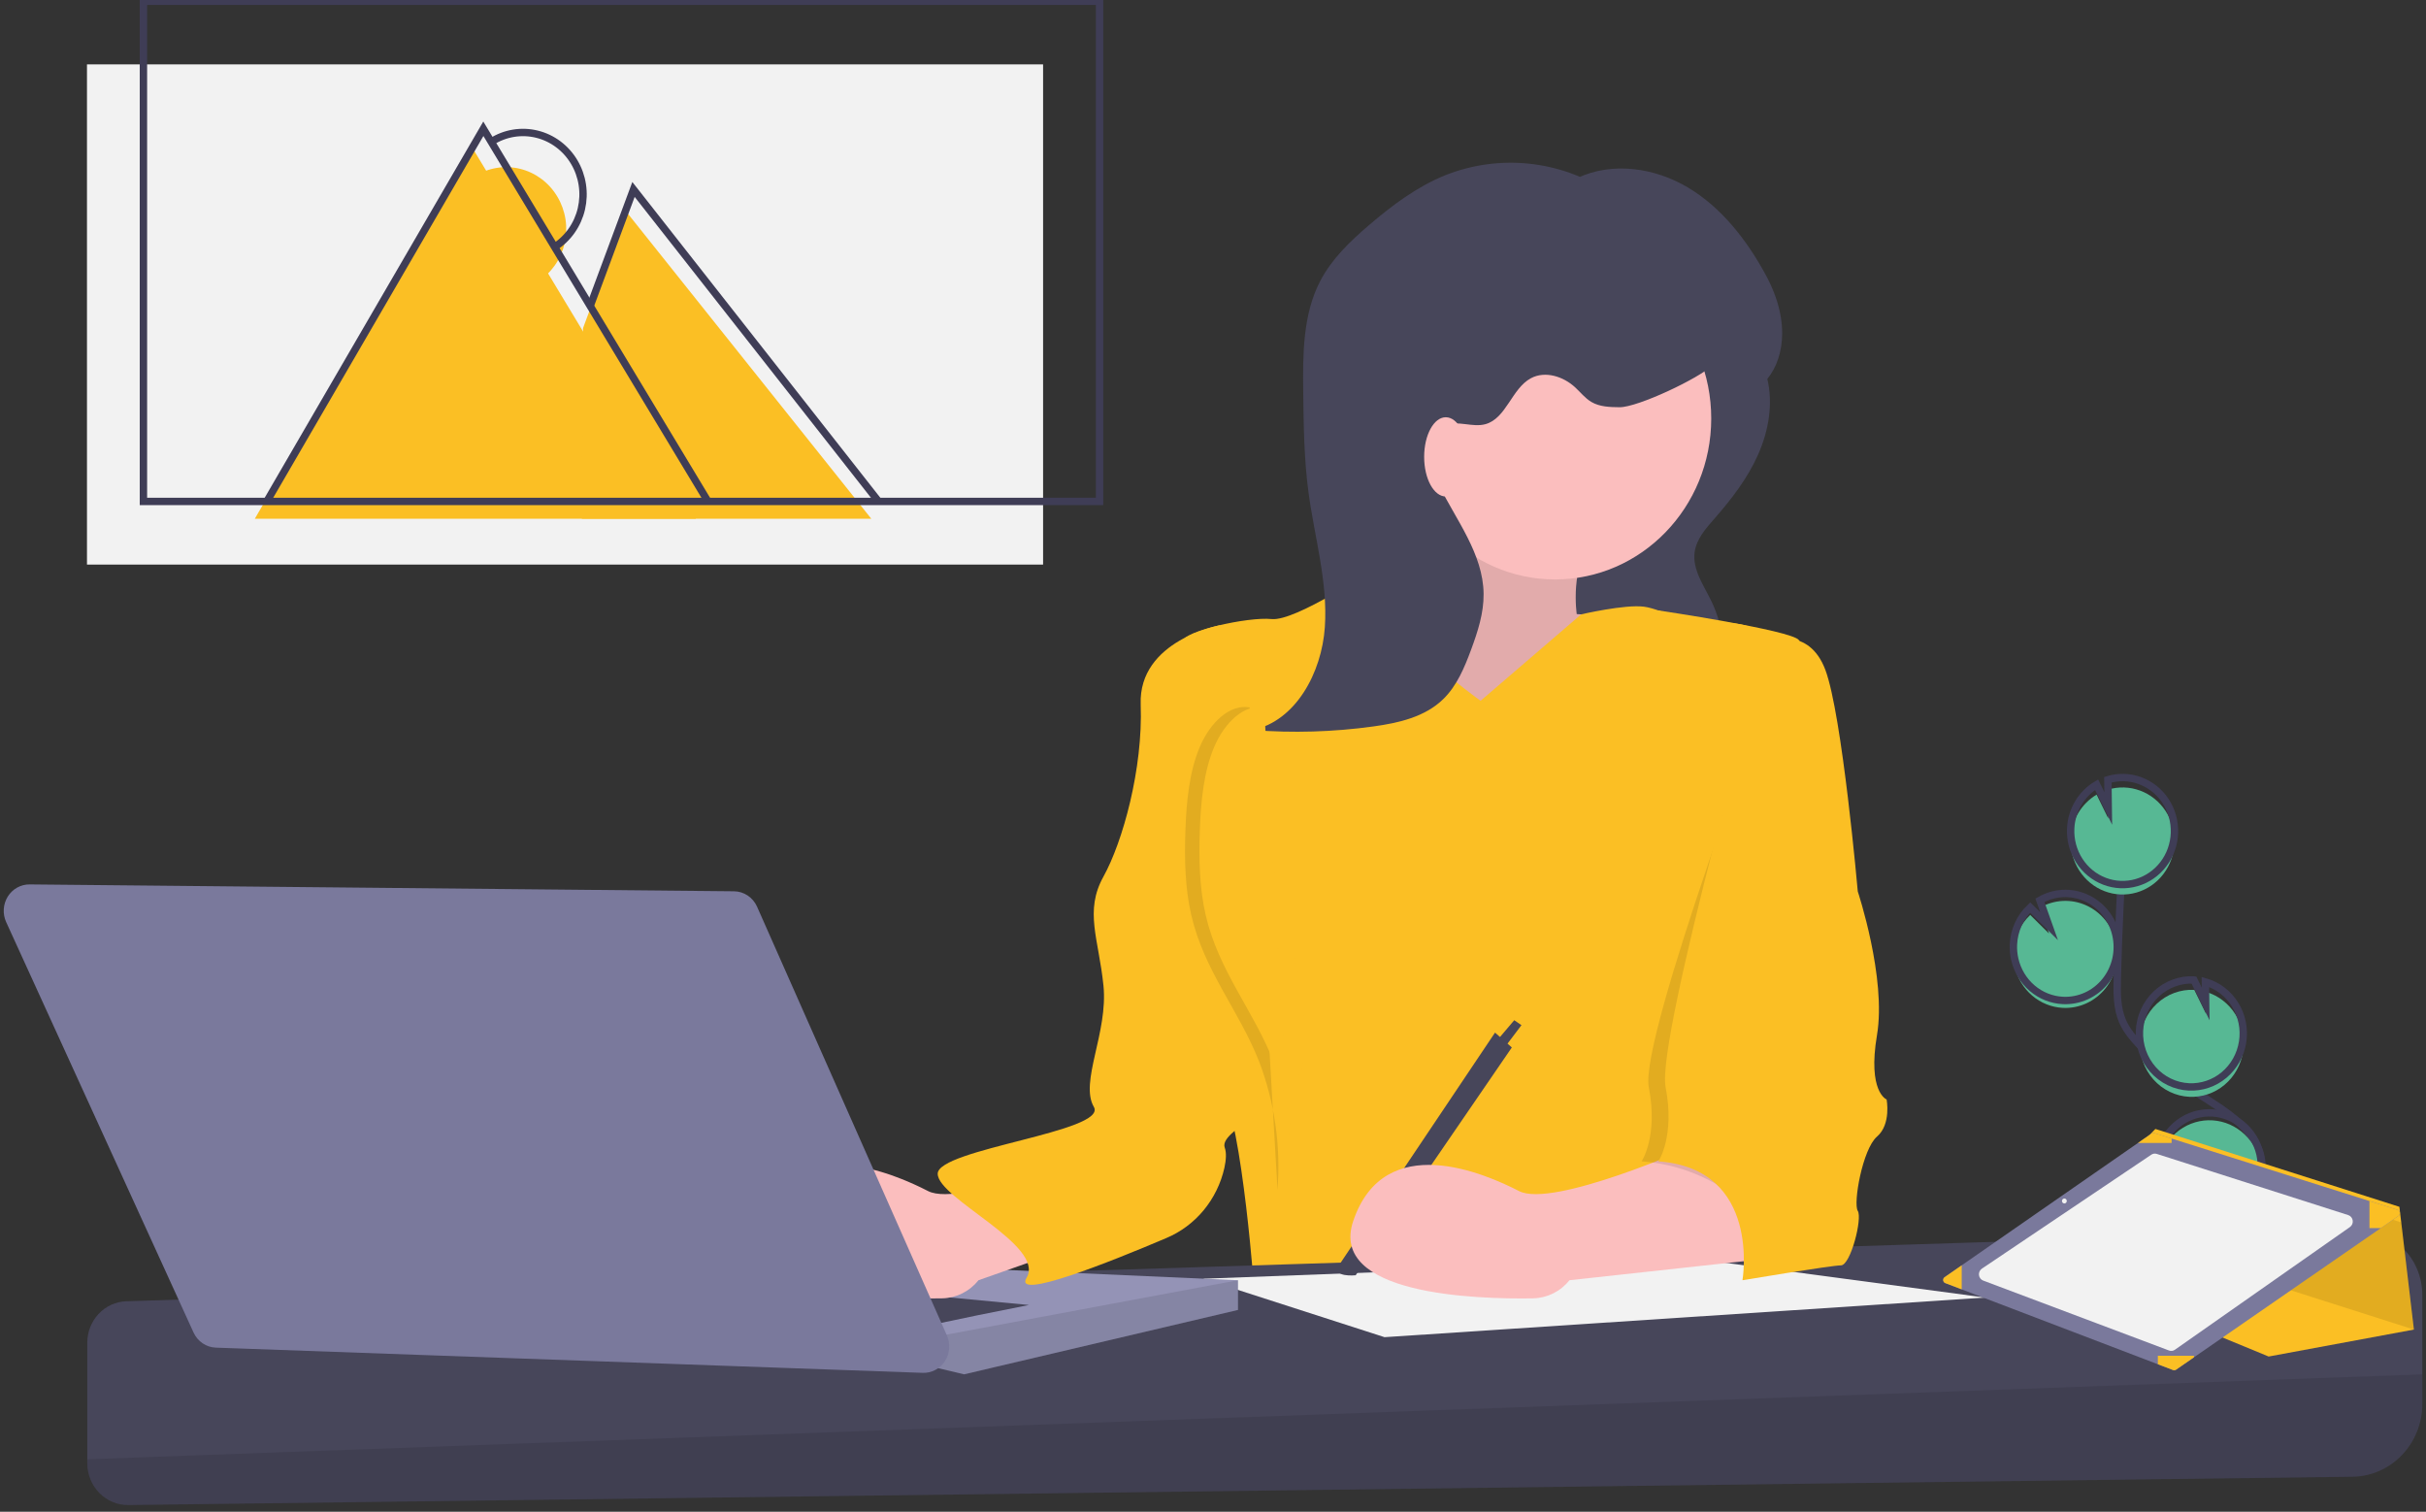 <svg width="329" height="205" viewBox="0 0 329 205" fill="none" xmlns="http://www.w3.org/2000/svg">
<rect x="0" y="0" width="329" height="205" fill="#333333" stroke="none"/>
<g clip-path="url(#clip0)">
<path d="M279.755 136.671C280.845 136.725 281.932 136.516 282.93 136.063C283.928 135.609 284.81 134.923 285.507 134.058C286.204 133.193 286.697 132.173 286.946 131.079C287.195 129.984 287.194 128.845 286.943 127.751C286.693 126.657 286.199 125.638 285.501 124.774C284.802 123.91 283.919 123.225 282.92 122.773C281.922 122.321 280.835 122.114 279.745 122.169C278.656 122.224 277.594 122.539 276.642 123.089L277.887 126.603L275.327 124.07C273.954 125.364 273.136 127.166 273.051 129.081C273.019 129.752 273.079 130.426 273.23 131.08C273.58 132.616 274.406 133.994 275.584 135.003C276.761 136.012 278.226 136.597 279.755 136.671Z" fill="#57B894"/>
<path d="M300.338 175.46C298.845 172.61 300.539 169.117 302.486 166.576C304.434 164.035 306.807 161.391 306.757 158.153C306.684 153.499 301.892 150.751 298.063 148.284C295.222 146.453 292.602 144.282 290.257 141.815C289.317 140.826 288.408 139.768 287.858 138.505C287.066 136.685 287.088 134.615 287.138 132.622C287.305 125.981 287.623 119.347 288.093 112.72" stroke="#3F3D56" stroke-miterlimit="10"/>
<path d="M279.755 135.664C280.845 135.717 281.932 135.509 282.93 135.055C283.928 134.602 284.81 133.916 285.507 133.051C286.204 132.186 286.697 131.166 286.946 130.072C287.195 128.977 287.194 127.838 286.943 126.744C286.693 125.649 286.199 124.63 285.501 123.766C284.802 122.903 283.919 122.218 282.92 121.766C281.922 121.314 280.835 121.107 279.745 121.162C278.656 121.217 277.594 121.532 276.642 122.082L277.887 125.596L275.327 123.063C273.954 124.356 273.136 126.158 273.051 128.073C273.019 128.745 273.079 129.418 273.23 130.073C273.58 131.609 274.406 132.986 275.584 133.995C276.761 135.004 278.226 135.59 279.755 135.664V135.664Z" stroke="#3F3D56" stroke-miterlimit="10"/>
<path d="M280.814 113.7C280.869 112.484 281.22 111.303 281.834 110.263C282.449 109.224 283.307 108.361 284.33 107.753L285.907 110.968L285.859 107.077C287.291 106.642 288.82 106.687 290.226 107.207C291.631 107.726 292.84 108.692 293.678 109.966C294.516 111.239 294.939 112.754 294.887 114.292C294.835 115.83 294.31 117.311 293.388 118.521C292.467 119.732 291.195 120.609 289.758 121.026C288.321 121.443 286.793 121.379 285.394 120.842C283.994 120.306 282.797 119.325 281.974 118.041C281.151 116.757 280.745 115.237 280.814 113.7Z" fill="#57B894"/>
<path d="M280.814 112.357C280.869 111.141 281.22 109.959 281.834 108.92C282.449 107.881 283.307 107.018 284.33 106.41L285.907 109.625L285.859 105.734C287.291 105.299 288.82 105.344 290.226 105.863C291.631 106.383 292.84 107.349 293.678 108.622C294.516 109.896 294.939 111.411 294.887 112.949C294.835 114.487 294.31 115.968 293.388 117.178C292.467 118.389 291.195 119.266 289.758 119.683C288.321 120.1 286.793 120.036 285.394 119.499C283.994 118.963 282.797 117.982 281.974 116.698C281.151 115.414 280.745 113.894 280.814 112.357V112.357Z" stroke="#3F3D56" stroke-miterlimit="10"/>
<path d="M296.903 148.731C298.631 148.814 300.327 148.239 301.67 147.116C303.013 145.992 303.908 144.399 304.184 142.639C304.46 140.879 304.098 139.077 303.167 137.574C302.237 136.072 300.802 134.975 299.137 134.493L299.174 137.483L297.579 134.23C297.573 134.229 297.567 134.229 297.56 134.229C296.636 134.184 295.713 134.328 294.843 134.651C293.973 134.975 293.173 135.471 292.49 136.113C291.806 136.755 291.251 137.529 290.858 138.392C290.464 139.255 290.24 140.189 290.197 141.141C290.153 142.093 290.293 143.045 290.606 143.942C290.92 144.839 291.402 145.663 292.025 146.368C292.648 147.073 293.399 147.644 294.236 148.049C295.073 148.455 295.979 148.687 296.903 148.731Z" fill="#57B894"/>
<path d="M296.849 147.388C298.577 147.471 300.273 146.896 301.616 145.773C302.959 144.649 303.853 143.056 304.13 141.296C304.406 139.536 304.044 137.733 303.113 136.231C302.183 134.729 300.748 133.632 299.083 133.149L299.12 136.14L297.525 132.887C297.519 132.886 297.513 132.886 297.506 132.886C296.582 132.841 295.659 132.985 294.789 133.308C293.919 133.631 293.119 134.128 292.435 134.77C291.752 135.412 291.197 136.186 290.804 137.049C290.41 137.912 290.186 138.846 290.143 139.798C290.099 140.75 290.239 141.702 290.552 142.599C290.866 143.496 291.348 144.32 291.971 145.025C292.593 145.729 293.345 146.301 294.182 146.706C295.019 147.112 295.925 147.343 296.849 147.388V147.388Z" stroke="#3F3D56" stroke-miterlimit="10"/>
<path d="M293.372 162.486C294.111 163.966 295.322 165.14 296.8 165.809C298.279 166.479 299.936 166.604 301.493 166.164C303.051 165.723 304.414 164.745 305.354 163.391C306.295 162.038 306.755 160.393 306.658 158.731C306.561 157.069 305.913 155.493 304.822 154.265C303.731 153.038 302.264 152.234 300.667 151.99C299.069 151.745 297.439 152.074 296.049 152.921C294.659 153.768 293.593 155.082 293.032 156.643L297.43 160.332L292.591 159.176C292.591 160.328 292.859 161.463 293.372 162.486Z" fill="#57B894"/>
<path d="M293.372 161.479C294.111 162.959 295.322 164.132 296.8 164.802C298.279 165.471 299.936 165.596 301.493 165.156C303.051 164.716 304.414 163.737 305.354 162.384C306.295 161.031 306.755 159.385 306.658 157.724C306.561 156.062 305.913 154.485 304.822 153.258C303.731 152.031 302.264 151.227 300.667 150.982C299.069 150.737 297.439 151.066 296.049 151.913C294.659 152.761 293.593 154.075 293.032 155.635L297.43 159.324L292.591 158.168C292.591 159.32 292.859 160.456 293.372 161.479V161.479Z" stroke="#3F3D56" stroke-miterlimit="10"/>
<path d="M239.65 51.28C240.499 54.725 239.853 58.43 238.416 61.661C236.979 64.893 234.797 67.709 232.487 70.349C231.324 71.677 230.067 73.088 229.82 74.859C229.492 77.219 231.036 79.355 232.073 81.487C232.98 83.354 233.53 85.383 233.693 87.464C233.833 89.251 233.616 91.22 232.401 92.504C231.231 93.741 229.433 94.04 227.763 94.2C223.164 94.64 218.531 94.525 213.959 93.856C215.24 92.1 214.759 91.01 214.638 88.816C214.402 84.512 211.363 80.615 210.772 76.347C210.303 72.953 212.483 69.838 214.543 67.147L223.988 54.809C225.553 52.765 227.112 50.659 228.235 48.315C229.039 46.64 229.189 43.495 231.21 42.937C235.017 41.884 238.91 48.275 239.65 51.28Z" fill="#47465A"/>
<path d="M193.299 61.449C193.299 61.449 186.783 81.261 183.526 82.604C180.268 83.947 203.073 108.124 203.073 108.124L219.688 99.729L220.339 83.611L213.824 83.276C213.824 83.276 212.846 76.56 216.104 73.202C219.362 69.844 193.299 61.449 193.299 61.449Z" fill="#FBBEBE"/>
<path opacity="0.1" d="M193.299 61.449C193.299 61.449 186.783 81.261 183.526 82.604C180.268 83.947 203.073 108.124 203.073 108.124L219.688 99.729L220.339 83.611L213.824 83.276C213.824 83.276 212.846 76.56 216.104 73.202C219.362 69.844 193.299 61.449 193.299 61.449Z" fill="black"/>
<path d="M200.792 95.028C200.792 95.028 186.783 85.29 186.132 77.231C186.132 77.231 175.707 84.283 172.449 83.947C169.191 83.611 160.395 85.626 160.395 86.969C160.395 88.312 168.54 126.256 168.54 126.256C168.54 126.256 162.675 142.374 165.607 147.411C168.54 152.448 170.168 175.953 170.168 175.953H237.932C237.932 175.953 228.81 159.5 233.697 147.747C238.583 135.994 240.538 86.633 240.538 86.633C240.538 86.633 236.954 83.947 233.371 84.619C229.787 85.29 225.552 82.604 222.946 82.268C220.339 81.932 214.433 83.307 214.433 83.307L200.792 95.028Z" fill="#FBBF24"/>
<path d="M328.5 175.593V190.368C328.5 192.968 327.506 195.463 325.733 197.313C323.961 199.163 321.552 200.218 319.03 200.25L17.412 204.088C16.683 204.098 15.96 203.958 15.284 203.677C14.608 203.396 13.993 202.979 13.474 202.451C12.955 201.923 12.544 201.294 12.263 200.601C11.982 199.908 11.837 199.164 11.837 198.413V182.08C11.837 180.618 12.389 179.213 13.377 178.164C14.364 177.114 15.709 176.502 17.127 176.456L319.731 166.83C320.87 166.794 322.004 166.994 323.066 167.418C324.129 167.842 325.097 168.482 325.915 169.299C326.733 170.116 327.383 171.094 327.827 172.176C328.271 173.257 328.5 174.419 328.5 175.593Z" fill="#47465A"/>
<path opacity="0.1" d="M328.5 186.363V190.368C328.5 192.968 327.506 195.463 325.733 197.313C323.961 199.163 321.552 200.218 319.03 200.25L17.412 204.088C16.683 204.098 15.96 203.958 15.284 203.677C14.608 203.396 13.993 202.979 13.474 202.451C12.955 201.923 12.544 201.294 12.263 200.601C11.982 199.908 11.837 199.164 11.837 198.413V197.887L328.5 186.363Z" fill="black"/>
<path d="M269.207 175.953L231.045 170.849L163.185 173.401L187.761 181.326L269.207 175.953Z" fill="#F2F2F2"/>
<path d="M167.888 173.603V177.632L130.749 186.363L127.119 185.5L126.513 185.355L99.799 170.581L167.888 173.603Z" fill="#9493B6"/>
<path opacity="0.1" d="M167.888 173.603V177.632L130.749 186.363L127.119 185.5L126.513 181.326L167.888 173.603Z" fill="black"/>
<path d="M125.21 179.983C125.862 179.647 139.545 176.961 139.545 176.961L114.785 174.61L125.21 179.983Z" fill="#47465A"/>
<path d="M210.892 78.575C222.587 78.575 232.068 68.803 232.068 56.748C232.068 44.694 222.587 34.922 210.892 34.922C199.196 34.922 189.716 44.694 189.716 56.748C189.716 68.803 199.196 78.575 210.892 78.575Z" fill="#FBBEBE"/>
<path d="M149.318 155.47C149.318 155.47 130.423 163.865 125.862 161.514C121.301 159.164 107.618 153.12 103.382 165.544C99.967 175.563 119.905 176.192 127.752 176.06C128.7 176.044 129.634 175.816 130.489 175.392C131.344 174.968 132.099 174.357 132.703 173.603L159.906 164.033C159.906 164.033 153.879 153.455 149.318 155.47Z" fill="#FBBEBE"/>
<path d="M202.747 140.024L205.027 142.039L183.851 172.931C183.851 172.931 180.594 173.267 181.571 171.588L202.747 140.024Z" fill="#47465A"/>
<path d="M204.05 142.038L206.331 139.016L205.353 138.345L203.073 141.031L204.05 142.038Z" fill="#47465A"/>
<path d="M165.445 84.787C165.445 84.787 154.368 86.801 154.694 95.532C155.019 104.262 152.25 114.168 149.644 118.869C147.038 123.57 148.992 127.264 149.644 133.644C150.296 140.024 146.386 146.74 148.341 150.097C150.296 153.455 127.165 155.806 127.165 159.164C127.165 162.522 141.825 168.902 139.219 173.267C137.344 176.407 150.561 171.119 158.124 167.904C160.094 167.085 161.843 165.789 163.223 164.125C164.603 162.461 165.573 160.478 166.05 158.345C166.279 157.275 166.34 156.31 166.096 155.638C165.119 152.952 176.684 149.426 177.01 142.71C177.336 135.994 175.381 129.279 173.752 122.563C172.123 115.847 165.445 84.787 165.445 84.787Z" fill="#FBBF24"/>
<path d="M4.011 119.93L99.544 120.862C100.205 120.869 100.85 121.069 101.403 121.44C101.957 121.811 102.397 122.337 102.671 122.956L128.417 181.098C128.663 181.653 128.767 182.263 128.72 182.871C128.672 183.479 128.475 184.065 128.146 184.572C127.818 185.079 127.369 185.492 126.842 185.77C126.316 186.049 125.729 186.184 125.137 186.163L29.269 182.745C28.631 182.722 28.011 182.518 27.477 182.156C26.944 181.793 26.518 181.286 26.246 180.691L0.835 125.035C0.585 124.487 0.474 123.882 0.512 123.277C0.55 122.673 0.737 122.088 1.054 121.578C1.372 121.068 1.809 120.649 2.326 120.361C2.844 120.073 3.423 119.925 4.011 119.93Z" fill="#7A799C"/>
<path d="M229.461 155.47C229.461 155.47 210.566 163.865 206.005 161.514C201.444 159.164 187.761 153.12 183.526 165.544C180.11 175.563 200.048 176.192 207.895 176.06C208.843 176.044 209.778 175.816 210.632 175.392C211.487 174.968 212.243 174.357 212.846 173.603L240.538 170.581C240.538 170.581 234.022 153.455 229.461 155.47Z" fill="#FBBEBE"/>
<path opacity="0.1" d="M240.701 91.838C240.701 91.838 245.425 85.29 247.705 91.335C249.986 97.379 249.66 120.884 249.66 120.884C249.66 120.884 253.569 132.636 252.266 140.36C250.963 148.083 253.569 149.09 253.569 149.09C253.569 149.09 254.221 152.448 252.266 154.127C250.312 155.806 249.008 163.193 249.66 164.201C250.312 165.208 248.683 171.588 247.38 171.588C246.076 171.588 243.307 171.084 243.307 171.084C243.307 171.084 236.629 158.492 222.62 157.485C222.62 157.485 224.9 154.127 223.597 147.411C222.294 140.695 240.701 91.838 240.701 91.838Z" fill="black"/>
<path d="M239.887 86.969C239.887 86.969 245.262 84.787 247.542 90.831C249.823 96.875 251.941 120.884 251.941 120.884C251.941 120.884 255.85 132.636 254.547 140.36C253.244 148.083 255.85 149.09 255.85 149.09C255.85 149.09 256.502 152.448 254.547 154.127C252.592 155.806 251.289 163.193 251.941 164.201C252.592 165.208 250.963 171.588 249.66 171.588C248.357 171.588 236.303 173.603 236.303 173.603C236.303 173.603 238.909 158.492 224.9 157.485C224.9 157.485 227.181 154.127 225.878 147.411C224.575 140.695 239.887 86.969 239.887 86.969Z" fill="#FBBF24"/>
<path d="M217.985 25.947C214.737 23.853 211.06 22.565 207.246 22.185C203.432 21.805 199.585 22.344 196.007 23.758C192.172 25.313 188.784 27.845 185.616 30.562C183.074 32.741 180.595 35.118 179.034 38.122C176.666 42.676 176.673 48.097 176.737 53.263C176.793 57.761 176.85 62.273 177.445 66.729C178.26 72.842 180.088 78.893 179.668 85.048C179.248 91.202 175.739 97.769 169.873 98.996C175.33 99.422 180.815 99.259 186.24 98.51C189.659 98.038 193.247 97.231 195.747 94.781C197.572 92.992 198.604 90.525 199.502 88.099C200.404 85.661 201.23 83.127 201.198 80.517C201.133 75.088 197.475 70.533 195.087 65.693C194.417 64.334 193.829 62.874 193.852 61.35C193.876 59.826 194.648 58.226 196.022 57.663C197.717 56.969 199.681 58.005 201.444 57.519C204.276 56.74 205.011 52.685 207.611 51.29C209.535 50.258 211.991 51.032 213.609 52.521C214.332 53.187 214.952 53.992 215.791 54.494C216.929 55.174 218.311 55.207 219.626 55.222C222.081 55.25 230.461 51.283 232.23 49.529C233.957 58.68 246.792 50.716 239.426 37.215C236.861 32.514 233.459 28.147 228.934 25.44C224.408 22.732 218.634 21.893 213.883 24.153" fill="#47465A"/>
<path d="M196.068 67.326C197.688 67.326 199 64.92 199 61.953C199 58.986 197.688 56.58 196.068 56.58C194.449 56.58 193.136 58.986 193.136 61.953C193.136 64.92 194.449 67.326 196.068 67.326Z" fill="#FBBEBE"/>
<path d="M224.9 82.778C224.9 82.778 242.981 85.458 243.959 86.801C244.936 88.144 242.981 96.203 242.981 96.203L229.95 98.554L219.922 96.325L224.9 82.778Z" fill="#FBBF24"/>
<path opacity="0.1" d="M169.478 95.927C166.755 95.443 164.099 97.983 162.689 101.332C161.279 104.682 160.896 108.695 160.758 112.594C160.62 116.469 160.701 120.426 161.557 124.11C163.315 131.675 168.035 137.023 170.766 143.979C172.864 149.498 173.713 155.438 173.247 161.346" fill="black"/>
<path d="M171.433 95.927C168.71 95.443 166.054 97.983 164.644 101.332C163.234 104.682 162.851 108.695 162.712 112.594C162.575 116.469 162.656 120.426 163.512 124.11C165.27 131.675 169.99 137.023 172.721 143.979C174.819 149.498 175.667 155.438 175.201 161.346" fill="#FBBF24"/>
<path d="M276.146 170.956L307.662 183.95L327.36 180.295L325.642 165.763L325.39 163.647L292.299 153.09L289.935 155.526L276.146 170.956Z" fill="#FBBF24"/>
<path opacity="0.1" d="M294.268 155.677V169.738L327.36 180.295L325.642 165.763L294.268 155.677Z" fill="black"/>
<path d="M263.806 173.993L266.036 174.844L292.635 184.997L294.702 185.786C294.767 185.811 294.837 185.82 294.906 185.812C294.975 185.803 295.041 185.778 295.099 185.738L297.535 184.055L322.874 166.533L325.267 164.878C325.337 164.831 325.391 164.764 325.425 164.685C325.458 164.607 325.47 164.52 325.458 164.435C325.445 164.35 325.41 164.271 325.356 164.206C325.301 164.141 325.23 164.093 325.151 164.068L321.334 162.863L294.502 154.391L292.159 153.65C292.096 153.63 292.03 153.625 291.965 153.635C291.9 153.645 291.838 153.67 291.783 153.708L289.938 154.99L266.032 171.583L263.715 173.192C263.648 173.238 263.594 173.303 263.56 173.379C263.527 173.454 263.514 173.538 263.523 173.621C263.532 173.704 263.564 173.782 263.614 173.848C263.664 173.913 263.73 173.964 263.806 173.993Z" fill="#7A799C"/>
<path d="M318.687 166.389L294.944 183.033C294.829 183.113 294.698 183.164 294.56 183.182C294.423 183.2 294.283 183.183 294.153 183.134L268.947 173.65C268.793 173.591 268.659 173.49 268.558 173.358C268.457 173.226 268.394 173.067 268.375 172.899C268.357 172.732 268.384 172.563 268.453 172.41C268.523 172.258 268.632 172.128 268.768 172.036L291.749 156.579C291.857 156.507 291.979 156.459 292.106 156.441C292.233 156.423 292.363 156.434 292.486 156.473L318.454 164.771C318.612 164.822 318.753 164.918 318.86 165.048C318.968 165.178 319.038 165.336 319.062 165.505C319.087 165.674 319.064 165.847 318.998 166.003C318.932 166.159 318.824 166.293 318.687 166.389Z" fill="#F2F2F2"/>
<path d="M321.333 162.863V166.533H322.873L325.267 164.878C325.336 164.831 325.391 164.764 325.425 164.685C325.458 164.607 325.47 164.52 325.457 164.435C325.445 164.35 325.41 164.271 325.356 164.206C325.301 164.141 325.23 164.093 325.151 164.068L321.333 162.863Z" fill="#FBBF24"/>
<path d="M292.635 183.848V184.997L294.702 185.786C294.767 185.811 294.837 185.82 294.906 185.812C294.975 185.803 295.041 185.778 295.099 185.738L297.535 184.055V183.848H292.635Z" fill="#FBBF24"/>
<path d="M263.806 173.993L266.036 174.844V171.583H266.032L263.715 173.192C263.648 173.238 263.594 173.303 263.56 173.379C263.526 173.454 263.514 173.538 263.523 173.621C263.532 173.704 263.564 173.782 263.614 173.848C263.663 173.913 263.73 173.964 263.806 173.993Z" fill="#FBBF24"/>
<path d="M289.938 154.99H294.502V154.391L292.159 153.65C292.096 153.63 292.03 153.625 291.965 153.635C291.9 153.645 291.838 153.67 291.783 153.708L289.938 154.99Z" fill="#FBBF24"/>
<path d="M279.958 163.193C280.138 163.193 280.284 163.043 280.284 162.857C280.284 162.672 280.138 162.522 279.958 162.522C279.778 162.522 279.632 162.672 279.632 162.857C279.632 163.043 279.778 163.193 279.958 163.193Z" fill="#F2F2F2"/>
<path d="M141.457 8.73H11.795V76.56H141.457V8.73Z" fill="#F2F2F2"/>
<path d="M34.553 70.348L63.92 19.811L94.381 70.348" fill="#FBBF24"/>
<path d="M79.069 44.492L84.933 28.71L118.163 70.348H78.906L79.069 44.492Z" fill="#FBBF24"/>
<path d="M72.895 38.221C73.808 37.646 74.602 36.89 75.232 35.998C75.861 35.106 76.314 34.095 76.564 33.022C76.814 31.95 76.857 30.837 76.69 29.747C76.522 28.657 76.148 27.613 75.589 26.672C75.029 25.732 74.296 24.914 73.429 24.266C72.563 23.618 71.582 23.152 70.541 22.896C69.5 22.639 68.42 22.596 67.363 22.77C66.306 22.943 65.293 23.33 64.381 23.908" fill="#FBBF24"/>
<path d="M149.113 0.168H19.451V67.997H149.113V0.168Z" stroke="#3F3D56" stroke-miterlimit="10"/>
<path d="M36.182 67.997L65.549 17.461L96.01 67.997" stroke="#3F3D56" stroke-miterlimit="10"/>
<path d="M80.047 41.47L85.911 25.688L119.141 67.997" stroke="#3F3D56" stroke-miterlimit="10"/>
<path d="M75.176 33.52C76.089 32.945 76.883 32.189 77.512 31.297C78.142 30.405 78.595 29.394 78.845 28.321C79.095 27.248 79.138 26.136 78.97 25.046C78.803 23.956 78.429 22.912 77.869 21.971C77.31 21.031 76.576 20.213 75.71 19.565C74.844 18.917 73.862 18.451 72.821 18.195C71.78 17.938 70.7 17.895 69.643 18.069C68.587 18.242 67.573 18.629 66.661 19.206" stroke="#3F3D56" stroke-miterlimit="10"/>
</g>
<defs>
<clipPath id="clip0">
<rect width="328" height="204.089" fill="white" transform="translate(0.5)"/>
</clipPath>
</defs>
</svg>
